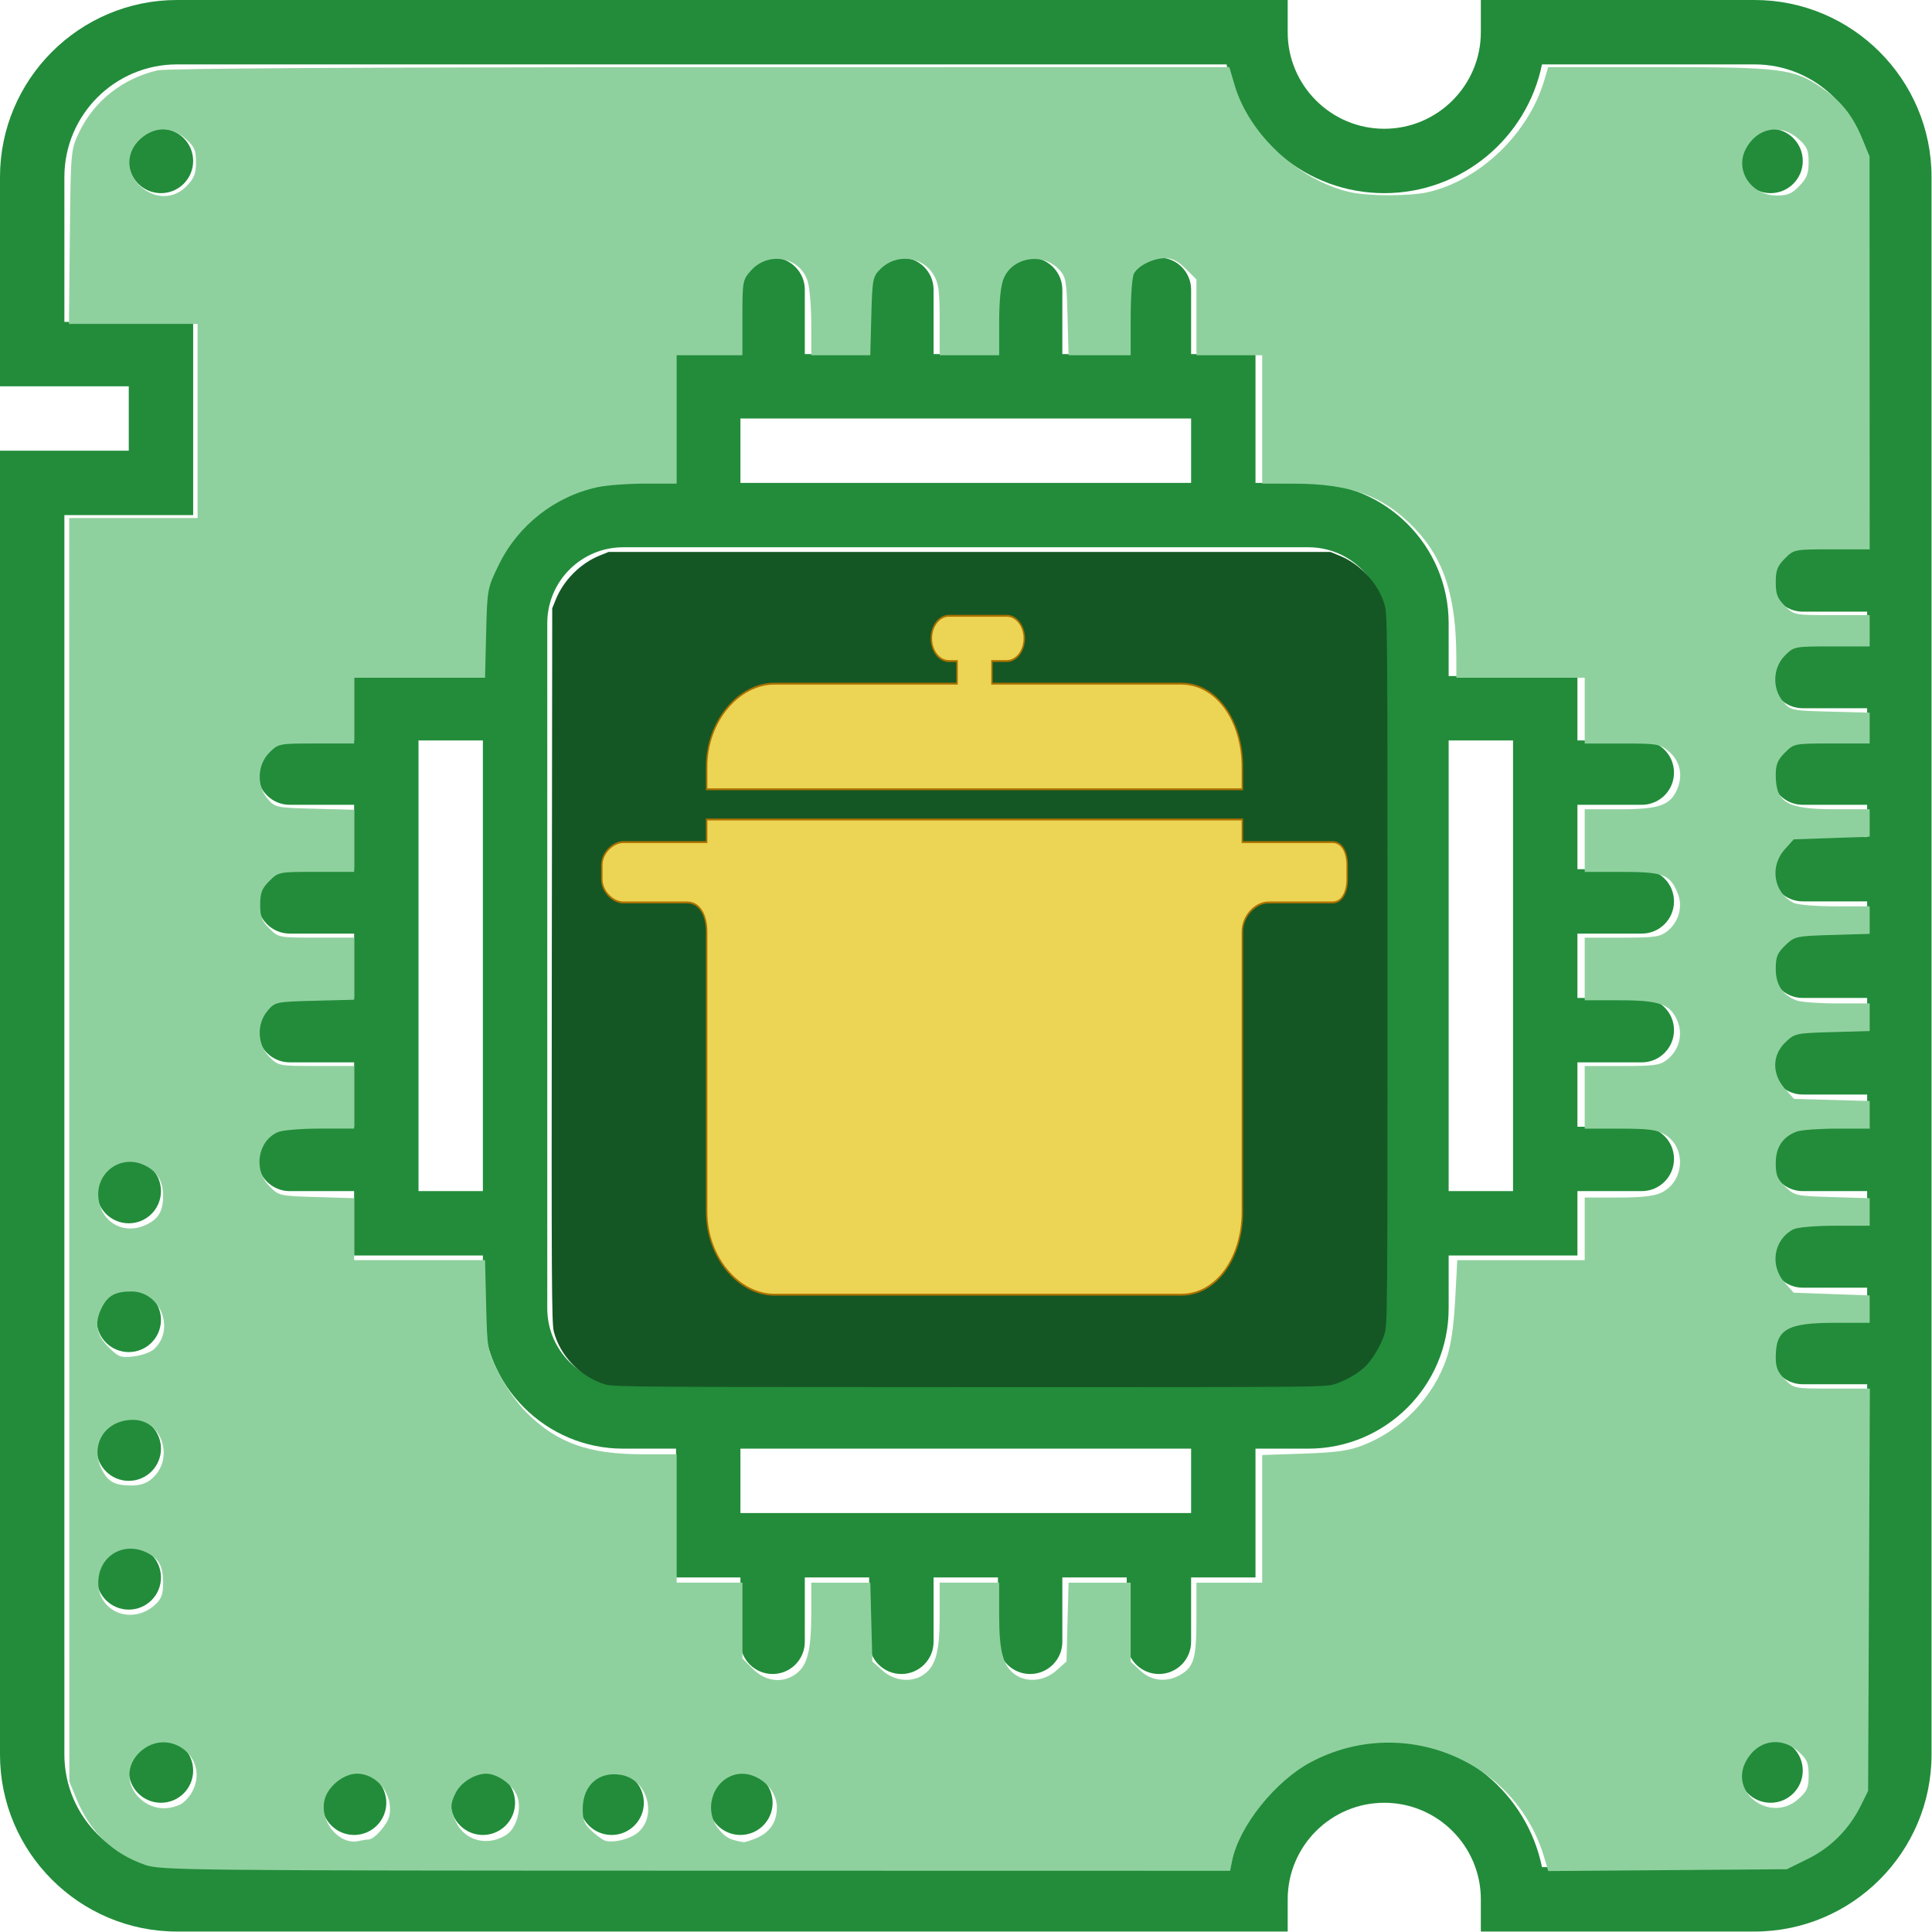<?xml version="1.0" encoding="UTF-8" standalone="no"?>
<svg
   xmlns:dc="http://purl.org/dc/elements/1.1/"
   xmlns:cc="http://creativecommons.org/ns#"
   xmlns:rdf="http://www.w3.org/1999/02/22-rdf-syntax-ns#"
   xmlns:svg="http://www.w3.org/2000/svg"
   xmlns="http://www.w3.org/2000/svg"
   xmlns:sodipodi="http://sodipodi.sourceforge.net/DTD/sodipodi-0.dtd"
   xmlns:inkscape="http://www.inkscape.org/namespaces/inkscape"
   width="58.394mm"
   height="58.394mm"
   viewBox="0 0 58.394 58.394"
   version="1.1"
   id="svg154"
   inkscape:version="1.0.1 (3bc2e813f5, 2020-09-07)"
   sodipodi:docname="logo.svg">
  <defs
     id="defs148">
    <filter
       inkscape:collect="always"
       style="color-interpolation-filters:sRGB"
       id="filter967"
       x="-2.0265315e-05"
       width="1"
       y="-1.8241095e-05"
       height="1">
      <feGaussianBlur
         inkscape:collect="always"
         stdDeviation="0"
         id="feGaussianBlur969" />
    </filter>
  </defs>
  <sodipodi:namedview
     id="base"
     pagecolor="#ffffff"
     bordercolor="#666666"
     borderopacity="1.0"
     inkscape:pageopacity="0.0"
     inkscape:pageshadow="2"
     inkscape:zoom="1.979899"
     inkscape:cx="31.971495"
     inkscape:cy="104.6023"
     inkscape:document-units="mm"
     inkscape:current-layer="layer8"
     inkscape:document-rotation="0"
     showgrid="false"
     inkscape:window-width="1851"
     inkscape:window-height="1016"
     inkscape:window-x="0"
     inkscape:window-y="0"
     inkscape:window-maximized="1" />
  <g
     inkscape:groupmode="layer"
     id="layer7"
     inkscape:label="Chip"
     transform="translate(-83.316,-145.153)">
    <g
       id="g3275"
       transform="matrix(0.973,0,0,0.973,83.316,145.153)"
       style="fill:#228c3a;fill-opacity:1">
      <g
         id="g3173"
         style="fill:#228c3a;fill-opacity:1">
        <g
           id="g3171"
           style="fill:#228c3a;fill-opacity:1">
          <circle
             cx="5"
             cy="5"
             r="1"
             id="circle3079"
             style="fill:#228c3a;fill-opacity:1" />
          <circle
             cx="55"
             cy="5"
             r="1"
             id="circle3081"
             style="fill:#228c3a;fill-opacity:1" />
          <circle
             cx="5"
             cy="55"
             r="1"
             id="circle3083"
             style="fill:#228c3a;fill-opacity:1" />
          <circle
             cx="11"
             cy="56"
             r="1"
             id="circle3085"
             style="fill:#228c3a;fill-opacity:1" />
          <circle
             cx="15"
             cy="56"
             r="1"
             id="circle3087"
             style="fill:#228c3a;fill-opacity:1" />
          <circle
             cx="19"
             cy="56"
             r="1"
             id="circle3089"
             style="fill:#228c3a;fill-opacity:1" />
          <circle
             cx="23"
             cy="56"
             r="1"
             id="circle3091"
             style="fill:#228c3a;fill-opacity:1" />
          <circle
             cx="38"
             cy="39"
             r="1"
             id="circle3093"
             style="fill:#228c3a;fill-opacity:1" />
          <circle
             cx="34"
             cy="39"
             r="1"
             id="circle3095"
             style="fill:#228c3a;fill-opacity:1" />
          <circle
             cx="36"
             cy="36"
             r="1"
             id="circle3097"
             style="fill:#228c3a;fill-opacity:1" />
          <circle
             cx="30"
             cy="39"
             r="1"
             id="circle3099"
             style="fill:#228c3a;fill-opacity:1" />
          <circle
             cx="26"
             cy="39"
             r="1"
             id="circle3101"
             style="fill:#228c3a;fill-opacity:1" />
          <circle
             cx="32"
             cy="36"
             r="1"
             id="circle3103"
             style="fill:#228c3a;fill-opacity:1" />
          <circle
             cx="28"
             cy="36"
             r="1"
             id="circle3105"
             style="fill:#228c3a;fill-opacity:1" />
          <circle
             cx="22"
             cy="39"
             r="1"
             id="circle3107"
             style="fill:#228c3a;fill-opacity:1" />
          <circle
             cx="24"
             cy="36"
             r="1"
             id="circle3109"
             style="fill:#228c3a;fill-opacity:1" />
          <circle
             cx="38"
             cy="33"
             r="1"
             id="circle3111"
             style="fill:#228c3a;fill-opacity:1" />
          <circle
             cx="34"
             cy="33"
             r="1"
             id="circle3113"
             style="fill:#228c3a;fill-opacity:1" />
          <circle
             cx="36"
             cy="30"
             r="1"
             id="circle3115"
             style="fill:#228c3a;fill-opacity:1" />
          <circle
             cx="30"
             cy="33"
             r="1"
             id="circle3117"
             style="fill:#228c3a;fill-opacity:1" />
          <circle
             cx="26"
             cy="33"
             r="1"
             id="circle3119"
             style="fill:#228c3a;fill-opacity:1" />
          <circle
             cx="32"
             cy="30"
             r="1"
             id="circle3121"
             style="fill:#228c3a;fill-opacity:1" />
          <circle
             cx="28"
             cy="30"
             r="1"
             id="circle3123"
             style="fill:#228c3a;fill-opacity:1" />
          <circle
             cx="22"
             cy="33"
             r="1"
             id="circle3125"
             style="fill:#228c3a;fill-opacity:1" />
          <circle
             cx="24"
             cy="30"
             r="1"
             id="circle3127"
             style="fill:#228c3a;fill-opacity:1" />
          <circle
             cx="38"
             cy="27"
             r="1"
             id="circle3129"
             style="fill:#228c3a;fill-opacity:1" />
          <circle
             cx="34"
             cy="27"
             r="1"
             id="circle3131"
             style="fill:#228c3a;fill-opacity:1" />
          <circle
             cx="36"
             cy="24"
             r="1"
             id="circle3133"
             style="fill:#228c3a;fill-opacity:1" />
          <circle
             cx="30"
             cy="27"
             r="1"
             id="circle3135"
             style="fill:#228c3a;fill-opacity:1" />
          <circle
             cx="26"
             cy="27"
             r="1"
             id="circle3137"
             style="fill:#228c3a;fill-opacity:1" />
          <circle
             cx="32"
             cy="24"
             r="1"
             id="circle3139"
             style="fill:#228c3a;fill-opacity:1" />
          <circle
             cx="28"
             cy="24"
             r="1"
             id="circle3141"
             style="fill:#228c3a;fill-opacity:1" />
          <circle
             cx="22"
             cy="27"
             r="1"
             id="circle3143"
             style="fill:#228c3a;fill-opacity:1" />
          <circle
             cx="24"
             cy="24"
             r="1"
             id="circle3145"
             style="fill:#228c3a;fill-opacity:1" />
          <circle
             cx="38"
             cy="21"
             r="1"
             id="circle3147"
             style="fill:#228c3a;fill-opacity:1" />
          <circle
             cx="34"
             cy="21"
             r="1"
             id="circle3149"
             style="fill:#228c3a;fill-opacity:1" />
          <circle
             cx="30"
             cy="21"
             r="1"
             id="circle3151"
             style="fill:#228c3a;fill-opacity:1" />
          <circle
             cx="26"
             cy="21"
             r="1"
             id="circle3153"
             style="fill:#228c3a;fill-opacity:1" />
          <circle
             cx="22"
             cy="21"
             r="1"
             id="circle3155"
             style="fill:#228c3a;fill-opacity:1" />
          <circle
             cx="55"
             cy="55"
             r="1"
             id="circle3157"
             style="fill:#228c3a;fill-opacity:1" />
          <path
             d="m 51,25 c 0.552,0 1,-0.447 1,-1 0,-0.553 -0.448,-1 -1,-1 H 49 V 21 H 45 V 19.357 C 45,16.955 43.045,15 40.643,15 H 39 V 11 H 37 V 9 C 37,8.447 36.552,8 36,8 35.448,8 35,8.447 35,9 v 2 H 33 V 9 C 33,8.447 32.552,8 32,8 31.448,8 31,8.447 31,9 v 2 H 29 V 9 C 29,8.447 28.552,8 28,8 27.448,8 27,8.447 27,9 v 2 H 25 V 9 C 25,8.447 24.552,8 24,8 23.448,8 23,8.447 23,9 v 2 h -2 v 4 H 19.357 C 16.955,15 15,16.955 15,19.357 V 21 h -4 v 2 H 9 c -0.552,0 -1,0.447 -1,1 0,0.553 0.448,1 1,1 h 2 v 2 H 9 c -0.552,0 -1,0.447 -1,1 0,0.553 0.448,1 1,1 h 2 v 2 H 9 c -0.552,0 -1,0.447 -1,1 0,0.553 0.448,1 1,1 h 2 v 2 H 9 c -0.552,0 -1,0.447 -1,1 0,0.553 0.448,1 1,1 h 2 v 2 h 4 v 1.643 C 15,43.045 16.955,45 19.357,45 H 21 v 4 h 2 v 2 c 0,0.553 0.448,1 1,1 0.552,0 1,-0.447 1,-1 v -2 h 2 v 2 c 0,0.553 0.448,1 1,1 0.552,0 1,-0.447 1,-1 v -2 h 2 v 2 c 0,0.553 0.448,1 1,1 0.552,0 1,-0.447 1,-1 v -2 h 2 v 2 c 0,0.553 0.448,1 1,1 0.552,0 1,-0.447 1,-1 v -2 h 2 v -4 h 1.643 C 43.045,45 45,43.045 45,40.643 V 39 h 4 v -2 h 2 c 0.552,0 1,-0.447 1,-1 0,-0.553 -0.448,-1 -1,-1 h -2 v -2 h 2 c 0.552,0 1,-0.447 1,-1 0,-0.553 -0.448,-1 -1,-1 h -2 v -2 h 2 c 0.552,0 1,-0.447 1,-1 0,-0.553 -0.448,-1 -1,-1 H 49 V 25 Z M 15,37 H 13 V 23 h 2 z m 8,-24 h 14 v 2 H 23 Z M 37,47 H 23 v -2 h 14 z m 6,-26 v 18 1.643 C 43,41.943 41.942,43 40.643,43 H 39 21 19.357 C 18.058,43 17,41.942 17,40.643 V 39 21 19.357 C 17,18.057 18.058,17 19.357,17 H 21 39 40.643 c 1.3,0 2.357,1.058 2.357,2.357 z m 4,16 H 45 V 23 h 2 z"
             id="path3159"
             style="fill:#228c3a;fill-opacity:1" />
          <circle
             cx="4"
             cy="37"
             r="1"
             id="circle3161"
             style="fill:#228c3a;fill-opacity:1" />
          <circle
             cx="4"
             cy="41"
             r="1"
             id="circle3163"
             style="fill:#228c3a;fill-opacity:1" />
          <circle
             cx="4"
             cy="45"
             r="1"
             id="circle3165"
             style="fill:#228c3a;fill-opacity:1" />
          <circle
             cx="4"
             cy="49"
             r="1"
             id="circle3167"
             style="fill:#228c3a;fill-opacity:1" />
          <path
             d="M 54.501,0 H 46 V 1 C 46,2.654 44.654,4 43,4 41.346,4 40,2.654 40,1 V 0 H 5.499 C 2.467,0 0,2.467 0,5.499 V 12 h 4 v 2 H 0 V 54.501 C 0,57.533 2.467,60 5.499,60 H 40 v -1 c 0,-1.654 1.346,-3 3,-3 1.654,0 3,1.346 3,3 v 1 h 8.501 C 57.533,60 60,57.533 60,54.501 V 5.499 C 60,2.467 57.533,0 54.501,0 Z M 58,17 h -2 c -0.552,0 -1,0.447 -1,1 0,0.553 0.448,1 1,1 h 2 v 1 h -2 c -0.552,0 -1,0.447 -1,1 0,0.553 0.448,1 1,1 h 2 v 1 h -2 c -0.552,0 -1,0.447 -1,1 0,0.553 0.448,1 1,1 h 2 v 1 h -2 c -0.552,0 -1,0.447 -1,1 0,0.553 0.448,1 1,1 h 2 v 1 h -2 c -0.552,0 -1,0.447 -1,1 0,0.553 0.448,1 1,1 h 2 v 1 h -2 c -0.552,0 -1,0.447 -1,1 0,0.553 0.448,1 1,1 h 2 v 1 h -2 c -0.552,0 -1,0.447 -1,1 0,0.553 0.448,1 1,1 h 2 v 1 h -2 c -0.552,0 -1,0.447 -1,1 0,0.553 0.448,1 1,1 h 2 v 1 h -2 c -0.552,0 -1,0.447 -1,1 0,0.553 0.448,1 1,1 h 2 V 54.501 C 58,56.431 56.431,58 54.501,58 H 47.899 C 47.435,55.721 45.414,54 43,54 c -2.414,0 -4.435,1.721 -4.899,4 H 5.499 C 3.569,58 2,56.431 2,54.501 V 16 H 6 V 10 H 2 V 5.499 C 2,3.569 3.569,2 5.499,2 h 32.602 c 0.464,2.279 2.484,4 4.899,4 2.415,0 4.435,-1.721 4.899,-4 h 6.602 C 56.431,2 58,3.569 58,5.499 Z"
             id="path3169"
             style="fill:#228c3a;fill-opacity:1" />
        </g>
      </g>
      <g
         id="g3175"
         style="fill:#228c3a;fill-opacity:1" />
      <g
         id="g3177"
         style="fill:#228c3a;fill-opacity:1" />
      <g
         id="g3179"
         style="fill:#228c3a;fill-opacity:1" />
      <g
         id="g3181"
         style="fill:#228c3a;fill-opacity:1" />
      <g
         id="g3183"
         style="fill:#228c3a;fill-opacity:1" />
      <g
         id="g3185"
         style="fill:#228c3a;fill-opacity:1" />
      <g
         id="g3187"
         style="fill:#228c3a;fill-opacity:1" />
      <g
         id="g3189"
         style="fill:#228c3a;fill-opacity:1" />
      <g
         id="g3191"
         style="fill:#228c3a;fill-opacity:1" />
      <g
         id="g3193"
         style="fill:#228c3a;fill-opacity:1" />
      <g
         id="g3195"
         style="fill:#228c3a;fill-opacity:1" />
      <g
         id="g3197"
         style="fill:#228c3a;fill-opacity:1" />
      <g
         id="g3199"
         style="fill:#228c3a;fill-opacity:1" />
      <g
         id="g3201"
         style="fill:#228c3a;fill-opacity:1" />
      <g
         id="g3203"
         style="fill:#228c3a;fill-opacity:1" />
    </g>
  </g>
  <g
     inkscape:groupmode="layer"
     id="layer10"
     inkscape:label="Chip Fill"
     transform="translate(-39.303,-33.466)"
     style="display:inline">
    <path
       style="fill:#8fd19e;fill-opacity:1;stroke-width:0.357"
       d="m 164.882,338.991 c -3.703,-1.28 -6.294,-3.757 -7.827,-7.486 l -0.834,-2.028 -0.008,-72.054 -0.008,-72.054 h 7.321 7.321 v -11.071 -11.071 h -7.337 -7.337 l 0.105,-9.911 c 0.104,-9.811 0.114,-9.93 1.029,-11.875 1.692,-3.597 4.977,-6.207 8.972,-7.129 0.978,-0.226 23.363,-0.357 61.89,-0.362 l 60.357,-0.008 0.603,2.054 c 1.651,5.619 7.293,10.852 13.157,12.203 2.057,0.474 6.856,0.473 8.919,-0.002 5.915,-1.362 11.451,-6.689 13.236,-12.737 l 0.448,-1.518 h 12.547 c 14.109,0 15.451,0.17 18.66,2.363 2.236,1.528 3.534,3.162 4.629,5.823 l 0.82,1.993 0.008,22.411 0.008,22.411 h -4.313 c -4.291,0 -4.319,0.005 -5.357,1.044 -0.855,0.855 -1.044,1.345 -1.044,2.706 0,1.361 0.189,1.851 1.044,2.706 1.039,1.039 1.066,1.044 5.357,1.044 h 4.313 v 1.786 1.786 h -4.313 c -4.291,0 -4.319,0.005 -5.357,1.044 -1.39,1.39 -1.473,3.774 -0.183,5.275 0.847,0.985 0.937,1.004 5.357,1.12 l 4.496,0.118 v 1.757 1.757 h -4.313 c -4.291,0 -4.319,0.005 -5.357,1.044 -0.818,0.818 -1.044,1.364 -1.044,2.523 0,3.196 1.268,3.933 6.768,3.933 h 3.946 v 1.563 1.563 l -4.334,0.155 -4.334,0.155 -1.023,1.145 c -1.752,1.961 -1.261,4.932 1.007,6.092 0.436,0.223 2.525,0.399 4.732,0.399 h 3.952 v 1.57 1.57 l -4.262,0.127 c -4.153,0.124 -4.29,0.154 -5.357,1.176 -0.913,0.874 -1.095,1.324 -1.095,2.701 0,1.802 0.785,2.988 2.379,3.594 0.485,0.184 2.559,0.335 4.609,0.335 h 3.727 v 1.577 1.577 l -4.263,0.119 c -4.159,0.116 -4.29,0.145 -5.357,1.168 -1.523,1.46 -1.544,3.614 -0.052,5.285 l 1.041,1.166 4.316,0.119 4.316,0.119 v 1.577 1.577 h -3.727 c -2.05,0 -4.124,0.151 -4.609,0.335 -1.594,0.606 -2.379,1.792 -2.379,3.594 0,1.377 0.182,1.826 1.095,2.701 1.067,1.022 1.204,1.052 5.357,1.176 l 4.262,0.127 v 1.57 1.57 h -3.952 c -2.207,0 -4.296,0.176 -4.732,0.399 -2.267,1.16 -2.759,4.132 -1.007,6.092 l 1.023,1.145 4.334,0.155 4.334,0.155 v 1.563 1.563 h -3.946 c -5.5,0 -6.768,0.737 -6.768,3.933 0,1.159 0.226,1.706 1.044,2.523 1.039,1.039 1.065,1.044 5.367,1.044 h 4.323 l -0.099,22.946 -0.099,22.946 -0.837,1.684 c -1.337,2.689 -3.412,4.772 -6.048,6.07 l -2.383,1.174 -13.608,0.105 -13.608,0.105 -0.453,-1.534 c -3.296,-11.162 -16.155,-16.429 -26.605,-10.897 -4.081,2.16 -8.213,7.339 -9.002,11.282 l -0.223,1.117 -60.938,-0.012 c -57.696,-0.011 -61.036,-0.046 -62.795,-0.653 z m 25.469,-2.902 c 0.672,-0.008 2.191,-1.755 2.378,-2.737 0.456,-2.387 -1.391,-4.764 -3.705,-4.767 -1.509,-0.002 -3.31,1.444 -3.688,2.961 -0.617,2.474 1.675,5.242 3.903,4.716 0.393,-0.093 0.893,-0.171 1.112,-0.174 z m 15.73,-0.544 c 1.182,-0.775 1.781,-3.043 1.184,-4.484 -0.522,-1.26 -2.232,-2.473 -3.49,-2.475 -1.274,-0.002 -2.861,0.975 -3.458,2.13 -0.684,1.323 -0.681,1.933 0.019,3.408 1.017,2.143 3.65,2.794 5.745,1.422 z m 14.674,-0.02 c 2.61,-1.71 1.589,-6.203 -1.543,-6.791 -2.564,-0.481 -4.437,1.156 -4.437,3.878 0,1.234 0.202,1.741 0.982,2.468 0.54,0.503 1.223,1.009 1.518,1.123 0.769,0.299 2.504,-0.039 3.479,-0.679 z m 13.807,0.419 c 1.55,-0.648 2.357,-1.839 2.357,-3.483 0,-2.424 -2.67,-4.437 -4.933,-3.719 -2.52,0.8 -3.413,4.14 -1.662,6.221 0.784,0.931 1.232,1.163 2.767,1.431 0.154,0.027 0.816,-0.175 1.471,-0.449 z m -65.713,-3.837 c 0.491,-0.224 1.156,-0.962 1.479,-1.642 1.821,-3.837 -2.815,-7.248 -5.993,-4.409 -1.692,1.512 -1.692,3.904 0,5.416 1.268,1.133 2.914,1.364 4.514,0.635 z m 184.582,-0.635 c 1.001,-0.895 1.166,-1.278 1.166,-2.708 0,-1.43 -0.165,-1.813 -1.166,-2.708 -2.025,-1.809 -4.745,-1.281 -6.01,1.166 -1.882,3.639 2.905,7.024 6.01,4.25 z M 239.178,317.14 c 1.246,-0.98 1.663,-2.697 1.666,-6.859 l 0.002,-3.482 h 3.364 3.364 l 0.118,4.494 0.118,4.494 1.166,1.041 c 1.352,1.207 3.338,1.402 4.685,0.459 1.378,-0.965 1.827,-2.62 1.827,-6.728 v -3.761 h 3.393 3.393 v 3.761 c 0,4.108 0.449,5.762 1.827,6.728 1.346,0.943 3.332,0.748 4.685,-0.459 l 1.166,-1.041 0.118,-4.494 0.118,-4.494 h 3.542 3.542 v 4.5 4.5 l 1.109,1.036 c 1.293,1.208 3.03,1.374 4.609,0.441 1.502,-0.887 1.782,-1.89 1.782,-6.386 v -4.09 h 3.75 3.75 v -7.28 -7.28 l 4.732,-0.163 c 3.753,-0.129 5.153,-0.326 6.765,-0.952 4.405,-1.71 8.045,-5.5 9.539,-9.933 0.499,-1.48 0.813,-3.63 0.976,-6.68 l 0.24,-4.498 h 7.267 7.267 v -3.571 -3.571 h 3.785 c 2.674,0 4.127,-0.162 4.948,-0.552 2.63,-1.248 2.888,-5.116 0.441,-6.608 -0.949,-0.579 -1.807,-0.695 -5.157,-0.696 l -4.018,-0.001 v -3.571 -3.571 h 4.238 c 3.708,0 4.352,-0.09 5.153,-0.72 1.365,-1.074 1.843,-2.843 1.191,-4.404 -0.809,-1.936 -2.036,-2.376 -6.635,-2.376 h -3.946 v -3.571 -3.571 h 4.238 c 3.708,0 4.352,-0.09 5.153,-0.72 1.356,-1.067 1.843,-2.844 1.201,-4.381 -0.882,-2.112 -1.647,-2.399 -6.385,-2.399 h -4.206 v -3.571 -3.571 h 3.946 c 4.562,0 5.828,-0.445 6.613,-2.323 0.673,-1.611 0.306,-3.201 -0.99,-4.291 -0.992,-0.835 -1.299,-0.886 -5.311,-0.886 h -4.258 v -3.75 -3.75 h -7.321 -7.321 l -0.003,-2.232 c -0.008,-6.97 -1.362,-11.233 -4.682,-14.743 -3.53,-3.732 -7.328,-5.153 -13.798,-5.163 l -3.661,-0.005 v -7.321 -7.321 h -3.75 -3.75 v -4.321 -4.321 l -1.214,-1.214 c -0.867,-0.867 -1.536,-1.214 -2.339,-1.214 -1.378,0 -3.084,0.842 -3.579,1.766 -0.202,0.378 -0.368,2.626 -0.368,4.996 v 4.309 h -3.542 -3.542 l -0.118,-4.437 c -0.11,-4.113 -0.181,-4.503 -0.979,-5.352 -1.852,-1.969 -5.283,-1.409 -6.302,1.03 -0.339,0.811 -0.516,2.525 -0.516,4.996 v 3.761 h -3.393 -3.393 l -0.001,-4.018 c -0.001,-3.386 -0.114,-4.202 -0.714,-5.187 -1.289,-2.114 -4.251,-2.418 -6.051,-0.62 -0.865,0.864 -0.918,1.141 -1.03,5.368 l -0.118,4.457 h -3.364 -3.364 l -0.002,-3.482 c -0.001,-1.915 -0.172,-4.093 -0.379,-4.84 -0.793,-2.855 -4.462,-3.611 -6.494,-1.337 -0.956,1.069 -0.982,1.215 -0.982,5.379 v 4.28 h -3.75 -3.75 v 7.321 7.321 h -3.554 c -1.955,0 -4.406,0.182 -5.446,0.405 -4.877,1.044 -9.077,4.336 -11.275,8.838 -1.315,2.694 -1.33,2.772 -1.453,7.81 l -0.124,5.089 h -7.467 -7.467 v 3.75 3.75 h -4.313 c -4.291,0 -4.319,0.005 -5.357,1.044 -1.39,1.39 -1.473,3.774 -0.183,5.275 0.847,0.985 0.937,1.004 5.357,1.12 l 4.496,0.118 v 3.542 3.542 h -4.313 c -4.291,0 -4.319,0.005 -5.357,1.044 -0.855,0.855 -1.044,1.345 -1.044,2.706 0,1.361 0.189,1.851 1.044,2.706 1.039,1.039 1.066,1.044 5.357,1.044 h 4.313 v 3.542 3.542 l -4.496,0.118 c -4.42,0.116 -4.511,0.135 -5.357,1.12 -1.29,1.501 -1.207,3.885 0.183,5.275 1.039,1.039 1.066,1.044 5.357,1.044 h 4.313 v 3.571 3.571 h -3.912 c -2.195,0 -4.309,0.181 -4.816,0.412 -2.298,1.047 -2.789,4.307 -0.929,6.167 1.088,1.088 1.147,1.101 5.379,1.227 l 4.279,0.127 v 3.534 3.534 h 7.467 7.467 l 0.123,5.109 c 0.122,5.064 0.134,5.133 1.441,7.768 0.775,1.564 2.068,3.41 3.14,4.485 3.477,3.485 7.08,4.781 13.296,4.781 h 3.854 v 7.321 7.321 h 3.75 3.75 v 4.321 4.321 l 1.214,1.214 c 1.472,1.472 3.472,1.666 4.975,0.484 z m -73.097,-7.895 c 0.63,-0.592 0.836,-1.171 0.836,-2.353 0,-1.938 -0.433,-2.786 -1.779,-3.482 -2.507,-1.296 -5.246,0.103 -5.584,2.853 -0.454,3.701 3.728,5.611 6.527,2.982 z m -0.428,-14.321 c 2.588,-2.262 1.157,-6.696 -2.161,-6.696 -3.214,0 -5.002,2.887 -3.54,5.714 0.699,1.352 1.456,1.762 3.284,1.775 1.054,0.008 1.77,-0.227 2.417,-0.793 z m 0.212,-14.75 c 2.464,-2.23 0.768,-6.589 -2.563,-6.589 -1.803,0 -2.662,0.456 -3.346,1.779 -0.911,1.762 -0.693,3.139 0.72,4.553 1.155,1.155 1.393,1.245 2.872,1.078 0.887,-0.1 1.929,-0.469 2.317,-0.82 z m -0.727,-14.271 c 1.311,-0.678 1.779,-1.542 1.779,-3.286 0,-1.68 -0.791,-2.879 -2.32,-3.518 -2.646,-1.106 -5.402,1.016 -5.051,3.889 0.346,2.829 3.041,4.234 5.592,2.915 z m 4.48,-118.413 c 0.844,-0.881 1.049,-1.41 1.049,-2.708 0,-1.371 -0.175,-1.77 -1.166,-2.655 -1.613,-1.441 -3.554,-1.441 -5.167,0 -1.692,1.512 -1.692,3.904 0,5.416 1.671,1.493 3.824,1.471 5.285,-0.053 z m 183.929,0 c 0.844,-0.881 1.049,-1.41 1.049,-2.708 0,-1.371 -0.175,-1.77 -1.166,-2.655 -2.025,-1.809 -4.745,-1.281 -6.01,1.166 -1.271,2.459 0.638,5.292 3.566,5.292 1.222,0 1.715,-0.211 2.562,-1.095 z"
       id="path3287"
       transform="scale(0.265)" />
  </g>
  <g
     inkscape:groupmode="layer"
     id="layer11"
     inkscape:label="Chip Fill 1"
     transform="translate(-39.303,-33.466)"
     style="display:inline">
    <path
       style="fill:#155724;fill-opacity:1;stroke-width:0.179"
       d="m 217.277,284.174 c -2.831,-0.906 -5.088,-3.253 -5.8,-6.032 -0.243,-0.947 -0.268,-5.687 -0.227,-41.771 l 0.047,-40.703 0.406,-1.003 c 0.891,-2.202 2.811,-4.128 4.997,-5.011 l 1.026,-0.414 h 41.161 41.161 l 1.04,0.42 c 2.36,0.952 4.382,3.124 5.114,5.494 0.361,1.17 0.364,1.436 0.364,41.676 0,39.893 -0.005,40.515 -0.354,41.646 -0.384,1.245 -1.434,2.984 -2.255,3.738 -0.869,0.797 -2.245,1.576 -3.436,1.944 -1.114,0.344 -1.872,0.351 -41.696,0.341 -38.247,-0.009 -40.618,-0.028 -41.546,-0.325 z m 13.893,-10.898 c 2.937,-1.506 2.561,-5.967 -0.583,-6.901 -2.205,-0.656 -4.326,0.626 -4.82,2.915 -0.311,1.44 0.59,3.296 1.92,3.954 0.983,0.486 2.569,0.501 3.483,0.033 z m 14.446,0.15 c 0.627,-0.237 1.603,-1.157 1.977,-1.864 0.16,-0.303 0.289,-1.001 0.297,-1.607 0.054,-4.017 -5.282,-5.197 -7.108,-1.571 -0.162,0.322 -0.288,1.007 -0.288,1.57 0,1.512 0.694,2.649 2.054,3.366 0.618,0.326 2.33,0.386 3.069,0.107 z m 15.338,-0.391 c 1.094,-0.74 1.684,-1.816 1.678,-3.064 -0.016,-3.739 -4.703,-5.172 -6.864,-2.098 -0.483,0.687 -0.543,0.915 -0.543,2.052 0,1.557 0.441,2.397 1.67,3.176 0.685,0.434 0.996,0.514 2.005,0.514 1.053,0 1.297,-0.069 2.053,-0.58 z m 14.323,0.241 c 1.295,-0.664 2.027,-1.861 2.027,-3.312 0,-2.226 -1.491,-3.729 -3.703,-3.734 -1.888,-0.004 -3.165,1.029 -3.648,2.95 -0.399,1.587 0.464,3.33 2.057,4.156 0.757,0.392 2.445,0.361 3.266,-0.06 z m 15.166,-0.231 c 0.881,-0.583 1.658,-2.03 1.656,-3.081 -8.9e-4,-0.398 -0.198,-1.145 -0.437,-1.66 -1.034,-2.222 -3.892,-2.808 -5.786,-1.187 -1.92,1.643 -1.604,4.818 0.608,6.101 1.02,0.592 2.93,0.508 3.96,-0.174 z m -51.931,-10.764 c 0.847,-0.444 1.66,-1.461 1.896,-2.372 0.401,-1.545 -0.098,-2.987 -1.399,-4.038 -0.578,-0.467 -0.861,-0.56 -1.89,-0.618 -1.442,-0.082 -2.353,0.296 -3.205,1.33 -1.629,1.976 -0.761,4.979 1.701,5.889 0.771,0.285 2.164,0.193 2.897,-0.191 z m 14.828,-0.09 c 1.171,-0.598 1.974,-1.976 1.974,-3.389 0,-0.979 -0.808,-2.447 -1.654,-3.007 -0.986,-0.653 -2.793,-0.772 -3.808,-0.252 -1.333,0.684 -2.041,1.859 -2.034,3.378 0.013,2.839 2.954,4.58 5.522,3.27 z m 13.838,0.336 c 3.277,-0.825 3.79,-5.421 0.777,-6.966 -0.907,-0.465 -2.475,-0.452 -3.468,0.029 -1.341,0.649 -2.272,2.589 -1.948,4.06 0.185,0.843 1.093,2.131 1.738,2.464 1.2,0.621 1.761,0.701 2.902,0.413 z m 15.766,-0.449 c 2.081,-1.207 2.373,-4.237 0.565,-5.871 -0.894,-0.808 -1.36,-0.985 -2.588,-0.985 -1.509,0 -2.66,0.717 -3.353,2.089 -0.352,0.697 -0.378,2.352 -0.048,3.14 0.304,0.726 1.56,1.871 2.21,2.014 0.273,0.06 0.576,0.139 0.674,0.176 0.42,0.156 1.843,-0.159 2.54,-0.563 z m -51.816,-10.874 c 1.297,-0.656 1.932,-1.642 2.007,-3.121 0.075,-1.467 -0.414,-2.522 -1.529,-3.296 -1.028,-0.715 -2.671,-0.85 -3.733,-0.308 -2.384,1.216 -2.9,4.161 -1.053,6.008 1.22,1.22 2.796,1.482 4.308,0.718 z m 14.205,0.243 c 2.518,-0.843 3.407,-3.912 1.724,-5.954 -1.323,-1.605 -3.948,-1.796 -5.469,-0.397 -1.085,0.997 -1.419,3.094 -0.722,4.532 0.753,1.556 2.783,2.383 4.467,1.819 z m 14.682,0.012 c 0.375,-0.104 0.993,-0.47 1.373,-0.814 1.792,-1.619 1.603,-4.509 -0.384,-5.887 -0.986,-0.683 -2.628,-0.812 -3.651,-0.286 -4.179,2.149 -1.858,8.242 2.661,6.987 z m 15.312,-0.3 c 1.341,-0.68 1.984,-1.73 1.976,-3.23 -0.011,-2.24 -1.512,-3.779 -3.685,-3.779 -2.139,0 -3.717,1.593 -3.717,3.75 0,2.879 2.826,4.577 5.425,3.259 z m 14.295,0.216 c 1.946,-0.687 2.986,-2.985 2.201,-4.864 -1.154,-2.762 -4.883,-3.204 -6.589,-0.78 -0.709,1.006 -0.848,2.66 -0.311,3.703 0.96,1.867 2.78,2.619 4.7,1.942 z m -50.74,-11.397 c 1.616,-1.069 2.154,-3.352 1.182,-5.011 -1.931,-3.296 -6.931,-1.969 -6.956,1.845 -0.01,1.565 0.81,2.862 2.208,3.494 0.936,0.423 2.673,0.263 3.566,-0.328 z m 14.073,0.324 c 2.391,-0.999 3.106,-3.99 1.415,-5.916 -1.487,-1.693 -3.85,-1.735 -5.53,-0.099 -1.114,1.085 -1.349,2.806 -0.589,4.306 0.851,1.679 2.95,2.442 4.704,1.709 z m 15.448,-0.411 c 1.14,-0.784 1.618,-1.831 1.523,-3.332 -0.124,-1.948 -1.405,-3.251 -3.384,-3.442 -2.132,-0.205 -4.081,1.568 -4.081,3.712 0,1.346 0.965,2.835 2.218,3.423 1.099,0.516 2.671,0.363 3.725,-0.362 z m 14.157,0.351 c 1.566,-0.711 2.456,-2.577 2.045,-4.289 -0.449,-1.87 -2.104,-3.019 -4.058,-2.818 -1.993,0.206 -3.267,1.685 -3.267,3.792 0,0.96 0.08,1.23 0.58,1.971 1.056,1.561 2.999,2.117 4.7,1.344 z m -51.572,-11.01 c 1.376,-0.575 2.173,-1.821 2.18,-3.407 0.005,-1.197 -0.348,-2.002 -1.226,-2.795 -1.203,-1.087 -2.769,-1.27 -4.278,-0.5 -0.359,0.183 -0.789,0.484 -0.956,0.668 -0.46,0.509 -1.028,1.87 -1.032,2.471 -0.008,1.418 0.837,2.805 2.12,3.484 0.795,0.42 2.286,0.457 3.191,0.079 z m 14.645,-8.9e-4 c 1.462,-0.611 2.239,-1.78 2.249,-3.383 0.022,-3.456 -4.032,-5.119 -6.419,-2.632 -1.292,1.346 -1.303,3.807 -0.024,5.198 0.928,1.009 2.842,1.382 4.194,0.818 z m 14.968,-0.089 c 2.894,-1.401 2.61,-5.781 -0.445,-6.859 -1.484,-0.524 -2.786,-0.234 -3.885,0.865 -2.359,2.359 -0.731,6.36 2.587,6.36 0.63,0 1.26,-0.132 1.743,-0.366 z m 14.494,0.09 c 2.734,-1.142 3.024,-5.032 0.492,-6.597 -1.663,-1.028 -3.995,-0.576 -5.021,0.973 -1.298,1.961 -0.697,4.47 1.327,5.539 0.805,0.426 2.291,0.465 3.201,0.085 z m 14.722,0.019 c 1.229,-0.513 2.282,-2.125 2.282,-3.492 0,-1.92 -1.843,-3.754 -3.769,-3.749 -2.177,0.005 -3.879,1.94 -3.692,4.197 0.203,2.45 2.862,4.012 5.179,3.044 z m -50.767,-11.496 c 0.905,-0.732 1.243,-1.266 1.424,-2.248 0.234,-1.267 -0.115,-2.45 -0.985,-3.341 -2.747,-2.813 -7.353,-0.066 -6.229,3.715 0.337,1.132 1.556,2.31 2.566,2.478 0.357,0.059 0.728,0.128 0.825,0.152 0.479,0.12 1.852,-0.313 2.399,-0.755 z m 14.662,0.075 c 0.874,-0.578 1.598,-1.966 1.601,-3.067 0.003,-1.149 -0.809,-2.559 -1.833,-3.185 -2.024,-1.235 -4.759,-0.258 -5.492,1.963 -0.118,0.357 -0.178,1.085 -0.134,1.618 0.232,2.803 3.444,4.268 5.858,2.67 z m 14.37,0.207 c 1.186,-0.622 1.875,-1.854 1.875,-3.352 0,-2.294 -2.222,-4.094 -4.439,-3.596 -2.685,0.603 -3.871,3.569 -2.327,5.822 1.044,1.523 3.191,2.018 4.891,1.126 z m 14.705,0.057 c 0.179,-0.096 0.615,-0.495 0.97,-0.888 2.506,-2.774 -0.246,-7.069 -3.857,-6.019 -1.613,0.469 -2.624,1.868 -2.619,3.624 0.007,2.38 2.032,4.027 4.419,3.594 0.419,-0.076 0.908,-0.216 1.087,-0.312 z M 230.6,207.281 c 1.514,-0.45 2.572,-1.883 2.572,-3.484 0,-2.228 -1.487,-3.753 -3.659,-3.753 -2.246,0 -3.737,1.461 -3.736,3.661 9.6e-4,1.772 0.867,2.99 2.553,3.593 0.845,0.302 1.205,0.299 2.27,-0.017 z m 15.544,-0.367 c 1.965,-1.151 2.385,-3.916 0.854,-5.611 -0.82,-0.907 -1.61,-1.258 -2.833,-1.258 -2.162,0 -3.671,1.504 -3.671,3.658 0,1.222 0.302,1.964 1.115,2.738 1.215,1.156 3.044,1.348 4.535,0.474 z m 13.724,0.433 c 3.177,-0.8 3.748,-5.193 0.892,-6.866 -0.713,-0.418 -0.962,-0.468 -2.033,-0.407 -1.613,0.091 -2.546,0.68 -3.157,1.991 -1.018,2.187 -0.028,4.551 2.195,5.243 0.875,0.272 1.158,0.277 2.102,0.04 z m 14.796,0.004 c 0.877,-0.244 2.179,-1.437 2.445,-2.242 0.246,-0.747 0.257,-2.137 0.02,-2.759 -0.984,-2.589 -4.631,-3.125 -6.428,-0.945 -2.302,2.792 0.45,6.921 3.963,5.946 z m 15.463,-0.338 c 1.172,-0.598 1.974,-1.976 1.974,-3.389 0,-0.962 -0.777,-2.38 -1.627,-2.969 -0.844,-0.585 -2.401,-0.782 -3.447,-0.437 -3.26,1.076 -3.192,6.003 0.098,7.068 0.951,0.308 2.063,0.207 3.003,-0.273 z"
       id="path3290"
       transform="scale(0.265)" />
  </g>
  <g
     inkscape:groupmode="layer"
     id="layer1"
     inkscape:label="ChipDots"
     transform="translate(-39.303,-33.466)"
     style="display:inline;filter:url(#filter967)">
    <g
       id="g1020"
       style="fill:#155724;fill-opacity:1;stroke:#155724;stroke-opacity:1;stroke-width:0.4;stroke-miterlimit:4;stroke-dasharray:none">
      <path
         style="fill:#155724;fill-opacity:1;stroke-width:1.512;stroke:#155724;stroke-opacity:1;stroke-miterlimit:4;stroke-dasharray:none"
         d="m 228.076,207.009 c -3.392,-1.588 -2.558,-6.516 1.148,-6.784 2.215,-0.16 3.888,1.521 3.727,3.746 -0.176,2.44 -2.741,4.038 -4.875,3.038 z"
         id="path924"
         transform="scale(0.265)" />
      <path
         style="fill:#155724;fill-opacity:1;stroke-width:1.512;stroke:#155724;stroke-opacity:1;stroke-miterlimit:4;stroke-dasharray:none"
         d="m 243.078,207.116 c -3.751,-1.311 -2.863,-6.927 1.095,-6.927 3.037,0 4.684,3.567 2.693,5.834 -0.997,1.136 -2.46,1.558 -3.789,1.093 z"
         id="path926"
         transform="scale(0.265)" />
      <path
         style="fill:#155724;fill-opacity:1;stroke-width:1.512;stroke:#155724;stroke-opacity:1;stroke-miterlimit:4;stroke-dasharray:none"
         d="m 257.541,206.999 c -0.9,-0.409 -1.794,-1.415 -2.067,-2.325 -0.651,-2.173 1.119,-4.492 3.419,-4.481 3.744,0.019 4.919,5.003 1.572,6.671 -1.1,0.548 -1.932,0.586 -2.925,0.135 z"
         id="path928"
         transform="scale(0.265)" />
      <path
         style="fill:#155724;fill-opacity:1;stroke-width:1.512;stroke:#155724;stroke-opacity:1;stroke-miterlimit:4;stroke-dasharray:none"
         d="m 272.364,207.076 c -1.541,-0.562 -2.601,-2.477 -2.246,-4.057 0.197,-0.875 0.588,-1.445 1.501,-2.184 0.522,-0.422 0.879,-0.551 1.699,-0.61 3.64,-0.263 5.246,4.332 2.25,6.437 -0.877,0.616 -2.185,0.785 -3.205,0.413 z"
         id="path930"
         transform="scale(0.265)" />
      <path
         style="fill:#155724;fill-opacity:1;stroke-width:1.512;stroke:#155724;stroke-opacity:1;stroke-miterlimit:4;stroke-dasharray:none"
         d="m 286.762,206.864 c -1.691,-0.843 -2.405,-2.672 -1.731,-4.437 1.304,-3.413 6.343,-2.709 6.835,0.955 0.254,1.892 -1.573,3.935 -3.529,3.947 -0.349,0.002 -1.058,-0.207 -1.574,-0.464 z"
         id="path932"
         transform="scale(0.265)" />
      <path
         style="fill:#155724;fill-opacity:1;stroke-width:1.512;stroke:#155724;stroke-opacity:1;stroke-miterlimit:4;stroke-dasharray:none"
         d="m 235.767,218.145 c -1.015,-0.373 -1.558,-0.827 -2.057,-1.722 -1.297,-2.322 0.419,-5.163 3.119,-5.163 1.97,0 3.533,1.521 3.533,3.439 0,0.988 -0.453,2.124 -1.059,2.656 -0.982,0.862 -2.449,1.189 -3.535,0.79 z"
         id="path934"
         transform="scale(0.265)" />
      <path
         style="fill:#155724;fill-opacity:1;stroke-width:1.512;stroke:#155724;stroke-opacity:1;stroke-miterlimit:4;stroke-dasharray:none"
         d="m 250.422,218.141 c -2.04,-0.727 -2.993,-3.031 -2.031,-4.913 0.637,-1.247 1.532,-1.848 2.878,-1.934 1.394,-0.089 2.372,0.351 3.142,1.414 1.385,1.911 0.509,4.65 -1.73,5.413 -0.995,0.339 -1.354,0.342 -2.259,0.019 z"
         id="path936"
         transform="scale(0.265)" />
      <path
         style="fill:#155724;fill-opacity:1;stroke-width:1.512;stroke:#155724;stroke-opacity:1;stroke-miterlimit:4;stroke-dasharray:none"
         d="m 265.236,218.189 c -0.955,-0.263 -2.167,-1.503 -2.432,-2.487 -0.404,-1.502 0.17,-2.951 1.536,-3.879 0.821,-0.557 0.961,-0.593 2.08,-0.53 1.324,0.074 1.796,0.328 2.711,1.458 0.76,0.939 0.864,2.524 0.242,3.687 -0.763,1.428 -2.555,2.186 -4.137,1.75 z"
         id="path938"
         transform="scale(0.265)" />
      <path
         style="fill:#155724;fill-opacity:1;stroke-width:1.512;stroke:#155724;stroke-opacity:1;stroke-miterlimit:4;stroke-dasharray:none"
         d="m 279.932,218.157 c -1.566,-0.56 -2.479,-1.807 -2.479,-3.387 0,-1.065 0.33,-1.837 1.095,-2.561 0.763,-0.722 1.369,-0.948 2.543,-0.948 1.669,0 3.02,1.191 3.413,3.009 0.331,1.534 -0.996,3.514 -2.63,3.925 -1.011,0.255 -1.128,0.252 -1.94,-0.038 z"
         id="path940"
         transform="scale(0.265)" />
      <path
         style="fill:#155724;fill-opacity:1;stroke-width:1.512;stroke:#155724;stroke-opacity:1;stroke-miterlimit:4;stroke-dasharray:none"
         d="m 228.882,229.293 c -1.455,-0.259 -2.482,-1.222 -2.877,-2.698 -0.314,-1.174 0.037,-2.325 1.001,-3.29 2.556,-2.556 6.587,-0.234 5.905,3.401 -0.119,0.632 -1.094,1.904 -1.714,2.236 -0.548,0.293 -1.677,0.464 -2.315,0.35 z"
         id="path942"
         transform="scale(0.265)" />
      <path
         style="fill:#155724;fill-opacity:1;stroke-width:1.512;stroke:#155724;stroke-opacity:1;stroke-miterlimit:4;stroke-dasharray:none"
         d="m 243.274,229.203 c -0.952,-0.242 -1.98,-1.112 -2.36,-1.999 -0.606,-1.413 -0.059,-3.428 1.156,-4.257 1.573,-1.073 3.28,-0.941 4.575,0.354 2.582,2.582 0.172,6.802 -3.371,5.903 z"
         id="path944"
         transform="scale(0.265)" />
      <path
         style="fill:#155724;fill-opacity:1;stroke-width:1.512;stroke:#155724;stroke-opacity:1;stroke-miterlimit:4;stroke-dasharray:none"
         d="m 258.257,229.301 c -2.271,-0.523 -3.517,-2.756 -2.67,-4.787 0.805,-1.931 3.103,-2.825 4.902,-1.906 1.097,0.56 1.968,2.002 1.96,3.245 -0.012,2.111 -2.197,3.907 -4.193,3.448 z"
         id="path946"
         transform="scale(0.265)" />
      <path
         style="fill:#155724;fill-opacity:1;stroke-width:1.512;stroke:#155724;stroke-opacity:1;stroke-miterlimit:4;stroke-dasharray:none"
         d="m 272.974,229.292 c -2.332,-0.396 -3.625,-3.092 -2.479,-5.168 1.352,-2.448 4.655,-2.523 6.129,-0.139 1.599,2.587 -0.625,5.821 -3.65,5.307 z"
         id="path948"
         transform="scale(0.265)" />
      <path
         style="fill:#155724;fill-opacity:1;stroke-width:1.512;stroke:#155724;stroke-opacity:1;stroke-miterlimit:4;stroke-dasharray:none"
         d="m 287.534,229.267 c -0.9,-0.194 -1.946,-1.039 -2.408,-1.945 -1.307,-2.561 1.163,-5.655 3.976,-4.98 1.133,0.272 2.327,1.369 2.641,2.427 0.76,2.559 -1.584,5.063 -4.209,4.497 z"
         id="path950"
         transform="scale(0.265)" />
      <path
         style="fill:#155724;fill-opacity:1;stroke-width:1.512;stroke:#155724;stroke-opacity:1;stroke-miterlimit:4;stroke-dasharray:none"
         d="m 235.489,240.168 c -0.583,-0.231 -1.565,-1.179 -1.916,-1.849 -0.733,-1.4 -0.118,-3.43 1.351,-4.461 0.665,-0.467 0.934,-0.544 1.904,-0.544 0.968,0 1.24,0.077 1.896,0.538 1.982,1.393 2.219,3.972 0.507,5.519 -0.399,0.36 -0.927,0.732 -1.174,0.826 -0.571,0.217 -1.988,0.201 -2.568,-0.029 z"
         id="path952"
         transform="scale(0.265)" />
      <path
         style="fill:#155724;fill-opacity:1;stroke-width:1.512;stroke:#155724;stroke-opacity:1;stroke-miterlimit:4;stroke-dasharray:none"
         d="m 250.042,240.071 c -1.97,-1.037 -2.645,-3.434 -1.467,-5.213 0.544,-0.822 2.029,-1.635 2.975,-1.63 1.411,0.009 2.993,1.237 3.417,2.654 0.468,1.562 -0.348,3.381 -1.841,4.104 -0.938,0.454 -2.311,0.492 -3.085,0.085 z"
         id="path954"
         transform="scale(0.265)" />
      <path
         style="fill:#155724;fill-opacity:1;stroke-width:1.512;stroke:#155724;stroke-opacity:1;stroke-miterlimit:4;stroke-dasharray:none"
         d="m 264.579,239.952 c -0.88,-0.465 -1.72,-1.643 -1.882,-2.639 -0.348,-2.144 1.87,-4.371 4.008,-4.024 2.868,0.465 4.058,3.838 2.111,5.98 -1.027,1.13 -2.837,1.422 -4.237,0.683 z"
         id="path956"
         transform="scale(0.265)" />
      <path
         style="fill:#155724;fill-opacity:1;stroke-width:1.512;stroke:#155724;stroke-opacity:1;stroke-miterlimit:4;stroke-dasharray:none"
         d="m 279.345,239.963 c -0.384,-0.219 -0.944,-0.705 -1.245,-1.079 -0.463,-0.575 -0.558,-0.863 -0.614,-1.875 -0.062,-1.114 -0.026,-1.255 0.53,-2.076 1.345,-1.982 3.777,-2.237 5.442,-0.572 1.276,1.276 1.43,2.871 0.43,4.448 -0.936,1.476 -3.044,2.01 -4.543,1.153 z"
         id="path958"
         transform="scale(0.265)" />
      <path
         style="fill:#155724;fill-opacity:1;stroke-width:1.512;stroke:#155724;stroke-opacity:1;stroke-miterlimit:4;stroke-dasharray:none"
         d="m 228.076,251.106 c -1.21,-0.55 -2.229,-2.03 -2.229,-3.238 0,-0.659 0.421,-1.67 0.944,-2.265 2.214,-2.522 6.197,-1.066 6.197,2.265 0,2.589 -2.587,4.295 -4.912,3.238 z"
         id="path960"
         transform="scale(0.265)" />
      <path
         style="fill:#155724;fill-opacity:1;stroke-width:1.512;stroke:#155724;stroke-opacity:1;stroke-miterlimit:4;stroke-dasharray:none"
         d="m 242.811,251.155 c -2.888,-1.252 -2.863,-5.369 0.04,-6.582 1.858,-0.776 4.225,0.391 4.769,2.353 0.233,0.84 0.233,1.044 0,1.885 -0.546,1.966 -2.964,3.145 -4.809,2.345 z"
         id="path962"
         transform="scale(0.265)" />
      <path
         style="fill:#155724;fill-opacity:1;stroke-width:1.512;stroke:#155724;stroke-opacity:1;stroke-miterlimit:4;stroke-dasharray:none"
         d="m 257.33,251.079 c -1.476,-0.751 -2.287,-2.49 -1.877,-4.025 0.438,-1.638 1.531,-2.558 3.209,-2.702 0.846,-0.072 1.161,-0.013 1.826,0.344 2.415,1.295 2.621,4.534 0.389,6.106 -1.008,0.71 -2.47,0.824 -3.547,0.276 z"
         id="path964"
         transform="scale(0.265)" />
      <path
         style="fill:#155724;fill-opacity:1;stroke-width:1.512;stroke:#155724;stroke-opacity:1;stroke-miterlimit:4;stroke-dasharray:none"
         d="m 272.274,251.155 c -1.002,-0.433 -1.77,-1.302 -2.073,-2.347 -0.245,-0.844 -0.245,-1.036 0,-1.88 0.81,-2.787 4.3,-3.517 6.141,-1.284 2.291,2.779 -0.776,6.934 -4.067,5.511 z"
         id="path966"
         transform="scale(0.265)" />
      <path
         style="fill:#155724;fill-opacity:1;stroke-width:1.512;stroke:#155724;stroke-opacity:1;stroke-miterlimit:4;stroke-dasharray:none"
         d="m 286.739,251.039 c -2.409,-1.292 -2.622,-4.534 -0.401,-6.098 2.169,-1.528 5.229,-0.054 5.536,2.666 0.121,1.072 -0.587,2.531 -1.553,3.2 -1.031,0.714 -2.505,0.81 -3.582,0.232 z"
         id="path968"
         transform="scale(0.265)" />
      <path
         style="fill:#155724;fill-opacity:1;stroke-width:1.512;stroke:#155724;stroke-opacity:1;stroke-miterlimit:4;stroke-dasharray:none"
         d="m 235.79,262.339 c -1.438,-0.46 -2.515,-1.964 -2.502,-3.494 0.009,-1.08 0.355,-1.802 1.23,-2.57 0.809,-0.711 1.31,-0.907 2.311,-0.907 1.03,0 1.53,0.207 2.403,0.996 1.688,1.525 1.475,4.126 -0.448,5.478 -0.778,0.547 -2.134,0.772 -2.993,0.497 z"
         id="path970"
         transform="scale(0.265)" />
      <path
         style="fill:#155724;fill-opacity:1;stroke-width:1.512;stroke:#155724;stroke-opacity:1;stroke-miterlimit:4;stroke-dasharray:none"
         d="m 249.976,262.042 c -3.347,-1.668 -2.172,-6.652 1.572,-6.671 2.3,-0.011 4.07,2.308 3.419,4.481 -0.424,1.417 -2.006,2.645 -3.417,2.654 -0.349,0.002 -1.058,-0.207 -1.574,-0.464 z"
         id="path972"
         transform="scale(0.265)" />
      <path
         style="fill:#155724;fill-opacity:1;stroke-width:1.512;stroke:#155724;stroke-opacity:1;stroke-miterlimit:4;stroke-dasharray:none"
         d="m 264.862,262.187 c -1.298,-0.608 -2.227,-2.039 -2.23,-3.437 -0.002,-0.798 0.877,-2.297 1.644,-2.805 1.349,-0.892 3.172,-0.735 4.399,0.38 1.247,1.133 1.455,3.202 0.462,4.607 -0.965,1.366 -2.854,1.92 -4.276,1.254 z"
         id="path974"
         transform="scale(0.265)" />
      <path
         style="fill:#155724;fill-opacity:1;stroke-width:1.512;stroke:#155724;stroke-opacity:1;stroke-miterlimit:4;stroke-dasharray:none"
         d="m 279.864,262.295 c -0.861,-0.301 -1.672,-1 -2.074,-1.789 -0.564,-1.106 -0.424,-2.743 0.313,-3.658 1.171,-1.455 2.888,-1.874 4.492,-1.097 0.907,0.439 1.73,1.579 1.91,2.647 0.421,2.489 -2.252,4.733 -4.642,3.898 z"
         id="path976"
         transform="scale(0.265)" />
      <path
         style="fill:#155724;fill-opacity:1;stroke-width:1.512;stroke:#155724;stroke-opacity:1;stroke-miterlimit:4;stroke-dasharray:none"
         d="m 228.45,273.368 c -1.334,-0.367 -2.614,-2.118 -2.601,-3.557 0.005,-0.51 0.61,-1.894 1.033,-2.361 0.842,-0.931 2.769,-1.298 4.014,-0.764 0.7,0.3 1.646,1.271 1.903,1.953 0.104,0.276 0.19,0.887 0.19,1.356 0,2.291 -2.29,3.993 -4.538,3.374 z"
         id="path978"
         transform="scale(0.265)" />
      <path
         style="fill:#155724;fill-opacity:1;stroke-width:1.512;stroke:#155724;stroke-opacity:1;stroke-miterlimit:4;stroke-dasharray:none"
         d="m 243.147,273.336 c -1.566,-0.56 -2.479,-1.807 -2.479,-3.387 0,-1.065 0.33,-1.837 1.095,-2.561 0.763,-0.722 1.369,-0.948 2.543,-0.948 1.669,0 3.02,1.191 3.413,3.009 0.331,1.534 -0.996,3.514 -2.63,3.925 -1.011,0.255 -1.128,0.252 -1.94,-0.038 z"
         id="path980"
         transform="scale(0.265)" />
      <path
         style="fill:#155724;fill-opacity:1;stroke-width:1.512;stroke:#155724;stroke-opacity:1;stroke-miterlimit:4;stroke-dasharray:none"
         d="m 257.833,273.314 c -2.452,-0.765 -3.312,-3.914 -1.577,-5.774 1.183,-1.268 3.425,-1.486 4.717,-0.458 0.849,0.675 1.481,1.889 1.476,2.832 -0.008,1.491 -1.212,3.086 -2.625,3.478 -0.837,0.232 -1.018,0.225 -1.991,-0.078 z"
         id="path982"
         transform="scale(0.265)" />
      <path
         style="fill:#155724;fill-opacity:1;stroke-width:1.512;stroke:#155724;stroke-opacity:1;stroke-miterlimit:4;stroke-dasharray:none"
         d="m 272.553,273.324 c -1.015,-0.373 -1.558,-0.827 -2.057,-1.722 -0.606,-1.084 -0.583,-2.347 0.063,-3.448 1.799,-3.07 6.589,-1.785 6.589,1.767 0,2.374 -2.452,4.19 -4.594,3.402 z"
         id="path984"
         transform="scale(0.265)" />
      <path
         style="fill:#155724;fill-opacity:1;stroke-width:1.512;stroke:#155724;stroke-opacity:1;stroke-miterlimit:4;stroke-dasharray:none"
         d="m 287.207,273.32 c -2.04,-0.727 -2.993,-3.031 -2.031,-4.913 0.637,-1.247 1.532,-1.848 2.878,-1.934 1.394,-0.089 2.372,0.351 3.142,1.414 1.419,1.958 0.48,4.739 -1.832,5.426 -1.089,0.323 -1.267,0.324 -2.158,0.007 z"
         id="path986"
         transform="scale(0.265)" />
    </g>
  </g>
  <g
     inkscape:groupmode="layer"
     id="layer8"
     inkscape:label="Pot"
     transform="translate(-32.124,-64.72)">
    <g
       id="g1273"
       transform="matrix(0.044,0,0,0.057,50.314,79)"
       style="fill:#ecd454;fill-opacity:1;stroke:#ac7000;stroke-width:0.995;stroke-miterlimit:4;stroke-dasharray:none;stroke-opacity:1">
      <g
         id="g1207"
         style="fill:#ecd454;fill-opacity:1;stroke:#ac7000;stroke-width:0.995;stroke-miterlimit:4;stroke-dasharray:none;stroke-opacity:1">
        <g
           id="g1205"
           style="fill:#ecd454;fill-opacity:1;stroke:#ac7000;stroke-width:0.995;stroke-miterlimit:4;stroke-dasharray:none;stroke-opacity:1">
          <path
             d="M 398.096,112 H 268 v -12 h 10.2 c 6.616,0 12,-5.408 12,-12 0,-6.592 -5.384,-12 -12,-12 h -39.844 c -6.616,0 -12,5.408 -12,12 0,6.592 5.384,12 12,12 H 244 v 12 H 118.456 C 94.188,112 72,131.792 72,156.056 V 168 H 440 V 156.056 C 440,131.792 422.364,112 398.096,112 Z"
             id="path1203"
             style="fill:#ecd454;fill-opacity:1;stroke:#ac7000;stroke-width:0.995;stroke-miterlimit:4;stroke-dasharray:none;stroke-opacity:1" />
        </g>
      </g>
      <g
         id="g1213"
         style="fill:#ecd454;fill-opacity:1;stroke:#ac7000;stroke-width:0.995;stroke-miterlimit:4;stroke-dasharray:none;stroke-opacity:1">
        <g
           id="g1211"
           style="fill:#ecd454;fill-opacity:1;stroke:#ac7000;stroke-width:0.995;stroke-miterlimit:4;stroke-dasharray:none;stroke-opacity:1">
          <path
             d="M 501.952,196 H 440 V 184 H 72 v 12 H 14.596 C 7.98,196 0,201.5 0,208.116 v 7.668 C 0,222.404 7.98,228 14.596,228 H 58.604 C 67.34,228 72,234.888 72,243.616 V 392.052 C 72,416.316 94.188,436 118.456,436 h 279.64 C 422.36,436 440,416.316 440,392.056 V 243.616 C 440,234.884 449.212,228 457.94,228 h 44.012 C 508.568,228 512,222.404 512,215.784 v -7.668 C 512,201.5 508.572,196 501.952,196 Z"
             id="path1209"
             style="fill:#ecd454;fill-opacity:1;stroke:#ac7000;stroke-width:0.995;stroke-miterlimit:4;stroke-dasharray:none;stroke-opacity:1" />
        </g>
      </g>
      <g
         id="g1215"
         style="fill:#ecd454;fill-opacity:1;stroke:#ac7000;stroke-width:0.995;stroke-miterlimit:4;stroke-dasharray:none;stroke-opacity:1" />
      <g
         id="g1217"
         style="fill:#ecd454;fill-opacity:1;stroke:#ac7000;stroke-width:0.995;stroke-miterlimit:4;stroke-dasharray:none;stroke-opacity:1" />
      <g
         id="g1219"
         style="fill:#ecd454;fill-opacity:1;stroke:#ac7000;stroke-width:0.995;stroke-miterlimit:4;stroke-dasharray:none;stroke-opacity:1" />
      <g
         id="g1221"
         style="fill:#ecd454;fill-opacity:1;stroke:#ac7000;stroke-width:0.995;stroke-miterlimit:4;stroke-dasharray:none;stroke-opacity:1" />
      <g
         id="g1223"
         style="fill:#ecd454;fill-opacity:1;stroke:#ac7000;stroke-width:0.995;stroke-miterlimit:4;stroke-dasharray:none;stroke-opacity:1" />
      <g
         id="g1225"
         style="fill:#ecd454;fill-opacity:1;stroke:#ac7000;stroke-width:0.995;stroke-miterlimit:4;stroke-dasharray:none;stroke-opacity:1" />
      <g
         id="g1227"
         style="fill:#ecd454;fill-opacity:1;stroke:#ac7000;stroke-width:0.995;stroke-miterlimit:4;stroke-dasharray:none;stroke-opacity:1" />
      <g
         id="g1229"
         style="fill:#ecd454;fill-opacity:1;stroke:#ac7000;stroke-width:0.995;stroke-miterlimit:4;stroke-dasharray:none;stroke-opacity:1" />
      <g
         id="g1231"
         style="fill:#ecd454;fill-opacity:1;stroke:#ac7000;stroke-width:0.995;stroke-miterlimit:4;stroke-dasharray:none;stroke-opacity:1" />
      <g
         id="g1233"
         style="fill:#ecd454;fill-opacity:1;stroke:#ac7000;stroke-width:0.995;stroke-miterlimit:4;stroke-dasharray:none;stroke-opacity:1" />
      <g
         id="g1235"
         style="fill:#ecd454;fill-opacity:1;stroke:#ac7000;stroke-width:0.995;stroke-miterlimit:4;stroke-dasharray:none;stroke-opacity:1" />
      <g
         id="g1237"
         style="fill:#ecd454;fill-opacity:1;stroke:#ac7000;stroke-width:0.995;stroke-miterlimit:4;stroke-dasharray:none;stroke-opacity:1" />
      <g
         id="g1239"
         style="fill:#ecd454;fill-opacity:1;stroke:#ac7000;stroke-width:0.995;stroke-miterlimit:4;stroke-dasharray:none;stroke-opacity:1" />
      <g
         id="g1241"
         style="fill:#ecd454;fill-opacity:1;stroke:#ac7000;stroke-width:0.995;stroke-miterlimit:4;stroke-dasharray:none;stroke-opacity:1" />
      <g
         id="g1243"
         style="fill:#ecd454;fill-opacity:1;stroke:#ac7000;stroke-width:0.995;stroke-miterlimit:4;stroke-dasharray:none;stroke-opacity:1" />
    </g>
  </g>
</svg>
